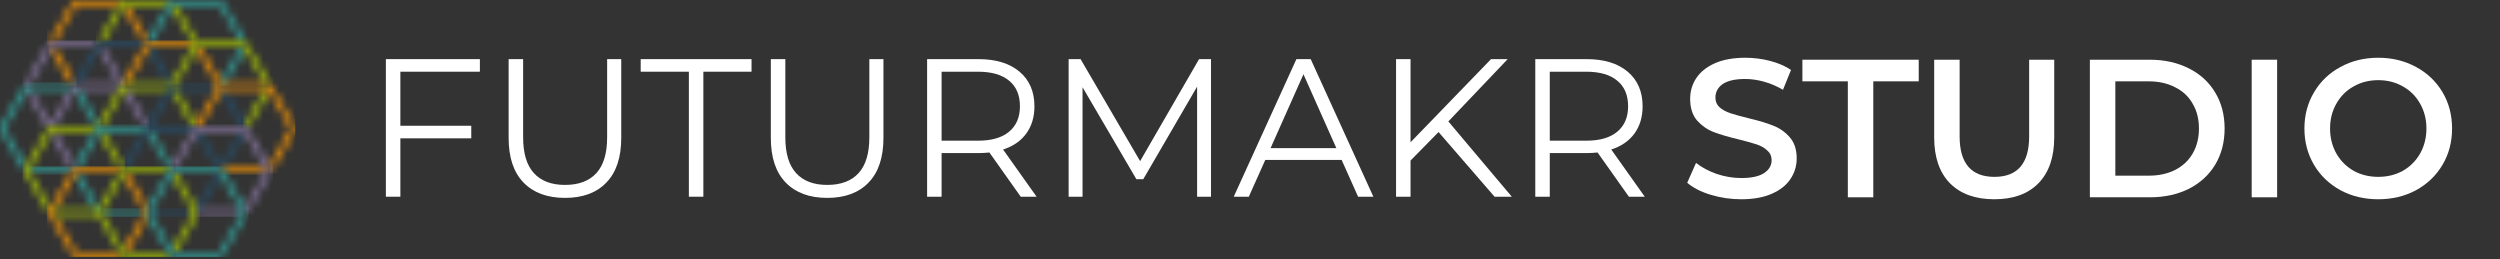 <svg width="318" height="33" viewBox="0 0 318 33" fill="none" xmlns="http://www.w3.org/2000/svg">
<rect x="0" y="0" width="318" height="33" fill="#333333" stroke="none"/>
<g clip-path="url(#clip0)">
<g clip-path="url(#clip1)">
<mask id="mask0" mask-type="alpha" maskUnits="userSpaceOnUse" x="6" y="5" width="4" height="6">
<path d="M9.514 10.406L9.39 10.621C9.371 10.654 9.355 10.688 9.341 10.722C9.304 10.717 9.267 10.714 9.229 10.714H8.979L6.423 6.3L6.548 6.084C6.581 6.028 6.643 5.992 6.709 5.992H6.958L9.514 10.406Z" fill="white"/>
</mask>
<g mask="url(#mask0)">
<path fill-rule="evenodd" clip-rule="evenodd" d="M6.191 10.953H9.746V5.761H6.191V10.953Z" fill="#FF9900"/>
</g>
<mask id="mask1" mask-type="alpha" maskUnits="userSpaceOnUse" x="6" y="0" width="10" height="6">
<path d="M6.959 5.376H6.709C6.522 5.376 6.343 5.442 6.202 5.556C6.217 5.462 6.248 5.368 6.298 5.283L9.104 0.438C9.247 0.191 9.514 0.038 9.8 0.038H15.412C15.511 0.038 15.607 0.057 15.697 0.091C15.527 0.156 15.38 0.276 15.287 0.438L15.162 0.654H9.8C9.734 0.654 9.672 0.689 9.639 0.746L6.959 5.376Z" fill="white"/>
</mask>
<g mask="url(#mask1)">
<path fill-rule="evenodd" clip-rule="evenodd" d="M5.971 5.787H15.929V-0.193H5.971V5.787Z" fill="#FF9900"/>
</g>
<mask id="mask2" mask-type="alpha" maskUnits="userSpaceOnUse" x="15" y="0" width="4" height="6">
<path d="M18.503 5.376H18.253L15.697 0.962L15.822 0.746C15.855 0.689 15.917 0.654 15.983 0.654H16.233L18.789 5.067L18.664 5.283C18.645 5.316 18.629 5.349 18.615 5.384C18.578 5.378 18.541 5.376 18.503 5.376Z" fill="white"/>
</mask>
<g mask="url(#mask2)">
<path fill-rule="evenodd" clip-rule="evenodd" d="M15.466 5.615H19.021V0.423H15.466V5.615Z" fill="#FF9900"/>
</g>
<mask id="mask3" mask-type="alpha" maskUnits="userSpaceOnUse" x="12" y="0" width="10" height="6">
<path d="M15.286 0.438C15.38 0.277 15.527 0.156 15.697 0.091C15.787 0.057 15.883 0.037 15.983 0.037H21.594C21.693 0.037 21.79 0.057 21.88 0.091C21.71 0.156 21.563 0.277 21.47 0.438L21.344 0.654H16.232H15.983C15.916 0.654 15.854 0.689 15.822 0.746L15.697 0.962L13.141 5.376H12.891C12.792 5.376 12.696 5.395 12.606 5.429C12.55 5.408 12.492 5.392 12.432 5.384C12.445 5.349 12.462 5.316 12.481 5.283L15.161 0.654L15.286 0.438Z" fill="white"/>
</mask>
<g mask="url(#mask3)">
<path fill-rule="evenodd" clip-rule="evenodd" d="M12.2 5.66H22.111V-0.194H12.2V5.66Z" fill="#ADCA00"/>
</g>
<mask id="mask4" mask-type="alpha" maskUnits="userSpaceOnUse" x="28" y="5" width="4" height="6">
<path d="M31.03 6.084L31.155 6.3L28.599 10.714H28.349C28.311 10.714 28.274 10.716 28.237 10.722C28.223 10.688 28.207 10.654 28.188 10.621L28.064 10.405L30.619 5.992H30.87C30.936 5.992 30.997 6.027 31.03 6.084Z" fill="white"/>
</mask>
<g mask="url(#mask4)">
<path fill-rule="evenodd" clip-rule="evenodd" d="M27.832 10.953H31.387V5.761H27.832V10.953Z" fill="#30A8A2"/>
</g>
<mask id="mask5" mask-type="alpha" maskUnits="userSpaceOnUse" x="18" y="0" width="14" height="6">
<path d="M21.47 0.438C21.563 0.276 21.71 0.156 21.88 0.092C21.971 0.057 22.067 0.038 22.166 0.038H27.778C28.064 0.038 28.331 0.191 28.474 0.438L31.28 5.283C31.329 5.368 31.36 5.461 31.375 5.556C31.234 5.442 31.056 5.376 30.87 5.376H30.619L27.938 0.746C27.905 0.689 27.844 0.654 27.778 0.654H22.416H22.166C22.1 0.654 22.038 0.689 22.005 0.746L21.88 0.962L19.325 5.376H19.075C18.975 5.376 18.879 5.395 18.789 5.43C18.733 5.408 18.675 5.392 18.615 5.384C18.629 5.349 18.645 5.316 18.664 5.283L18.789 5.068L21.345 0.654L21.47 0.438Z" fill="white"/>
</mask>
<g mask="url(#mask5)">
<path fill-rule="evenodd" clip-rule="evenodd" d="M18.384 5.787H31.607V-0.193H18.384V5.787Z" fill="#30A8A2"/>
</g>
<mask id="mask6" mask-type="alpha" maskUnits="userSpaceOnUse" x="3" y="5" width="10" height="6">
<path d="M3.867 10.713H3.616C3.43 10.713 3.252 10.78 3.11 10.894C3.126 10.799 3.157 10.706 3.206 10.621L6.012 5.776C6.062 5.691 6.127 5.618 6.202 5.557C6.343 5.442 6.521 5.375 6.708 5.375H6.958H12.32C12.358 5.375 12.395 5.379 12.432 5.384C12.491 5.392 12.55 5.408 12.606 5.429C12.435 5.494 12.289 5.615 12.195 5.776L12.07 5.992H6.958H6.708C6.642 5.992 6.581 6.027 6.547 6.084L6.423 6.3L3.867 10.713Z" fill="white"/>
</mask>
<g mask="url(#mask6)">
<path fill-rule="evenodd" clip-rule="evenodd" d="M2.879 11.125H12.838V5.145H2.879V11.125Z" fill="#8C7AA7"/>
</g>
<mask id="mask7" mask-type="alpha" maskUnits="userSpaceOnUse" x="13" y="11" width="6" height="6">
<path d="M15.697 11.638L13.142 16.052L15.822 11.422C15.855 11.365 15.917 11.33 15.983 11.33H16.233L18.789 15.744L18.664 15.959C18.645 15.992 18.629 16.025 18.615 16.06C18.579 16.055 18.541 16.052 18.503 16.052H18.253L15.697 11.638Z" fill="white"/>
</mask>
<g mask="url(#mask7)">
<path fill-rule="evenodd" clip-rule="evenodd" d="M12.91 16.291H19.021V11.099H12.91V16.291Z" fill="#8C7AA7"/>
</g>
<mask id="mask8" mask-type="alpha" maskUnits="userSpaceOnUse" x="3" y="5" width="13" height="12">
<path d="M15.573 10.621C15.554 10.654 15.538 10.687 15.524 10.721C15.584 10.73 15.642 10.746 15.697 10.767C15.527 10.832 15.381 10.952 15.287 11.114L15.162 11.33H10.05H10.05H9.8C9.734 11.33 9.673 11.365 9.64 11.422L9.515 11.638L6.959 16.052H6.709C6.461 16.052 6.227 16.167 6.076 16.36C6.053 16.331 6.032 16.3 6.013 16.267L3.332 11.638L3.457 11.422C3.49 11.365 3.551 11.33 3.618 11.33H3.868L6.423 15.743L8.979 11.33L9.104 11.114C9.198 10.952 9.345 10.832 9.515 10.767C9.605 10.733 9.701 10.713 9.8 10.713H10.05H15.162H15.162L12.606 6.3L12.731 6.084C12.764 6.027 12.826 5.992 12.892 5.992H13.142L15.697 10.405L15.698 10.406L15.573 10.621Z" fill="white"/>
</mask>
<g mask="url(#mask8)">
<path fill-rule="evenodd" clip-rule="evenodd" d="M3.101 16.591H15.93V5.761H3.101V16.591Z" fill="#8C7AA7"/>
</g>
<mask id="mask9" mask-type="alpha" maskUnits="userSpaceOnUse" x="9" y="5" width="10" height="6">
<path d="M10.05 10.713H9.8C9.701 10.713 9.605 10.733 9.514 10.768C9.459 10.746 9.401 10.73 9.341 10.722C9.355 10.688 9.371 10.654 9.39 10.621L9.514 10.406L12.071 5.992L12.196 5.776C12.289 5.615 12.436 5.494 12.606 5.429C12.696 5.395 12.793 5.375 12.891 5.375H13.141H18.253H18.503C18.541 5.375 18.578 5.379 18.615 5.384C18.675 5.392 18.733 5.408 18.789 5.429C18.619 5.494 18.472 5.615 18.378 5.776L18.254 5.992H18.253H13.141H12.891C12.825 5.992 12.764 6.027 12.731 6.085L12.606 6.3L10.05 10.713Z" fill="white"/>
</mask>
<g mask="url(#mask9)">
<path fill-rule="evenodd" clip-rule="evenodd" d="M9.109 10.998H19.021V5.145H9.109V10.998Z" fill="#254E6A"/>
</g>
<mask id="mask10" mask-type="alpha" maskUnits="userSpaceOnUse" x="18" y="5" width="4" height="6">
<path d="M19.324 5.992L20.978 8.848L21.88 10.405V10.406L21.881 10.406L21.756 10.621C21.737 10.653 21.721 10.687 21.707 10.722C21.67 10.717 21.633 10.713 21.595 10.713H21.345L19.098 6.834L18.789 6.3L18.914 6.084C18.947 6.027 19.009 5.992 19.075 5.992H19.324Z" fill="white"/>
</mask>
<g mask="url(#mask10)">
<path fill-rule="evenodd" clip-rule="evenodd" d="M18.558 10.953H22.113V5.761H18.558V10.953Z" fill="#254E6A"/>
</g>
<mask id="mask11" mask-type="alpha" maskUnits="userSpaceOnUse" x="15" y="5" width="10" height="6">
<path d="M19.074 5.375H19.323H24.436H24.686C24.785 5.375 24.882 5.395 24.972 5.429C24.801 5.494 24.655 5.615 24.561 5.776L24.436 5.992H24.436H19.323H19.074C19.008 5.992 18.946 6.027 18.913 6.084L18.788 6.3L16.232 10.713H15.982C15.883 10.713 15.787 10.733 15.697 10.768C15.641 10.746 15.583 10.73 15.523 10.722C15.537 10.688 15.553 10.654 15.572 10.621L15.697 10.406L15.697 10.405L18.252 5.992H18.253L18.378 5.776C18.471 5.615 18.618 5.494 18.788 5.429C18.878 5.395 18.975 5.375 19.074 5.375Z" fill="white"/>
</mask>
<g mask="url(#mask11)">
<path fill-rule="evenodd" clip-rule="evenodd" d="M15.292 10.998H25.204V5.145H15.292V10.998Z" fill="#FF9900"/>
</g>
<mask id="mask12" mask-type="alpha" maskUnits="userSpaceOnUse" x="21" y="11" width="4" height="6">
<path d="M22.166 11.33H22.417L24.972 15.743V15.743L24.848 15.959C24.829 15.992 24.813 16.025 24.799 16.06C24.762 16.054 24.724 16.052 24.687 16.052H24.437L21.881 11.638L22.006 11.422C22.039 11.365 22.1 11.33 22.166 11.33Z" fill="white"/>
</mask>
<g mask="url(#mask12)">
<path fill-rule="evenodd" clip-rule="evenodd" d="M21.649 16.291H25.204V11.099H21.649V16.291Z" fill="#ADCA00"/>
</g>
<mask id="mask13" mask-type="alpha" maskUnits="userSpaceOnUse" x="31" y="11" width="4" height="6">
<path d="M31.279 15.959L31.154 15.744L33.711 11.33H33.96C34.026 11.33 34.088 11.365 34.121 11.422L34.246 11.638L31.565 16.267C31.546 16.3 31.525 16.331 31.502 16.36C31.465 16.312 31.422 16.27 31.375 16.233C31.36 16.138 31.329 16.045 31.279 15.959Z" fill="white"/>
</mask>
<g mask="url(#mask13)">
<path fill-rule="evenodd" clip-rule="evenodd" d="M30.923 16.591H34.478V11.099H30.923V16.591Z" fill="#ADCA00"/>
</g>
<mask id="mask14" mask-type="alpha" maskUnits="userSpaceOnUse" x="0" y="10" width="10" height="12">
<path d="M3.207 21.297C3.113 21.458 3.082 21.646 3.111 21.825C3.036 21.764 2.971 21.691 2.921 21.605L0.115 16.76C-0.028 16.513 -0.028 16.206 0.115 15.959L2.921 11.114C2.971 11.028 3.036 10.955 3.111 10.894C3.252 10.78 3.43 10.713 3.617 10.713H3.867H8.979H9.229C9.267 10.713 9.304 10.716 9.341 10.721C9.401 10.73 9.459 10.746 9.514 10.767C9.344 10.832 9.197 10.952 9.104 11.114L8.979 11.33H3.867H3.617C3.551 11.33 3.489 11.365 3.456 11.422L3.332 11.638L0.651 16.267C0.618 16.324 0.618 16.395 0.651 16.452L3.332 21.081L3.207 21.297Z" fill="white"/>
</mask>
<g mask="url(#mask14)">
<path fill-rule="evenodd" clip-rule="evenodd" d="M-0.224 22.056H9.746V10.482H-0.224V22.056Z" fill="#30A8A2"/>
</g>
<mask id="mask15" mask-type="alpha" maskUnits="userSpaceOnUse" x="3" y="21" width="7" height="2">
<path d="M8.979 21.389L9.104 21.605C9.123 21.638 9.145 21.669 9.168 21.698C9.144 21.727 9.123 21.758 9.104 21.791L8.979 22.006H3.867L3.742 21.79C3.71 21.733 3.71 21.662 3.742 21.605L3.868 21.389H8.979Z" fill="white"/>
</mask>
<g mask="url(#mask15)">
<path fill-rule="evenodd" clip-rule="evenodd" d="M3.486 22.236H9.399V21.158H3.486V22.236Z" fill="#30A8A2"/>
</g>
<mask id="mask16" mask-type="alpha" maskUnits="userSpaceOnUse" x="9" y="11" width="4" height="6">
<path d="M9.8 11.33H10.049L12.605 15.743L12.481 15.959C12.462 15.992 12.445 16.025 12.432 16.06C12.395 16.055 12.358 16.051 12.32 16.051H12.07L9.514 11.638L9.639 11.422C9.672 11.365 9.734 11.33 9.8 11.33Z" fill="white"/>
</mask>
<g mask="url(#mask16)">
<path fill-rule="evenodd" clip-rule="evenodd" d="M9.282 16.291H12.837V11.099H9.282V16.291Z" fill="#30A8A2"/>
</g>
<mask id="mask17" mask-type="alpha" maskUnits="userSpaceOnUse" x="6" y="16" width="7" height="6">
<path d="M9.514 21.081L9.389 21.297C9.34 21.383 9.308 21.476 9.293 21.571C9.247 21.608 9.204 21.65 9.167 21.698C9.144 21.669 9.123 21.638 9.104 21.605L8.979 21.39L6.423 16.976L6.548 16.76C6.581 16.704 6.642 16.668 6.709 16.668H12.07L12.07 16.668H6.959L9.514 21.081Z" fill="white"/>
</mask>
<g mask="url(#mask17)">
<path fill-rule="evenodd" clip-rule="evenodd" d="M6.191 21.929H12.302V16.437H6.191V21.929Z" fill="#8C7AA7"/>
</g>
<mask id="mask18" mask-type="alpha" maskUnits="userSpaceOnUse" x="28" y="11" width="4" height="6">
<path d="M30.869 16.051H30.619L28.064 11.638L28.188 11.422C28.222 11.365 28.283 11.33 28.349 11.33H28.598L31.155 15.744L31.28 15.959C31.329 16.044 31.36 16.137 31.376 16.232C31.234 16.118 31.056 16.051 30.869 16.051Z" fill="white"/>
</mask>
<g mask="url(#mask18)">
<path fill-rule="evenodd" clip-rule="evenodd" d="M27.832 16.463H31.608V11.099H27.832V16.463Z" fill="#254E6A"/>
</g>
<mask id="mask19" mask-type="alpha" maskUnits="userSpaceOnUse" x="28" y="16" width="4" height="6">
<path d="M28.188 21.297L28.064 21.081L30.619 16.668H30.869C30.935 16.668 30.997 16.703 31.03 16.76L31.155 16.976L28.598 21.39H28.349C28.283 21.39 28.221 21.354 28.188 21.297Z" fill="white"/>
</mask>
<g mask="url(#mask19)">
<path fill-rule="evenodd" clip-rule="evenodd" d="M27.832 21.62H31.387V16.437H27.832V21.62Z" fill="#254E6A"/>
</g>
<mask id="mask20" mask-type="alpha" maskUnits="userSpaceOnUse" x="15" y="10" width="14" height="12">
<path d="M22.166 10.713H22.416H27.527H27.777H27.777C27.877 10.713 27.973 10.733 28.063 10.767C27.893 10.832 27.746 10.953 27.653 11.114L27.528 11.33H27.527H22.416H22.166C22.1 11.33 22.038 11.365 22.005 11.422L21.88 11.638L19.324 16.051H24.436H24.686C24.724 16.051 24.761 16.055 24.798 16.06C24.858 16.068 24.916 16.084 24.972 16.105C24.802 16.17 24.655 16.291 24.561 16.452L24.436 16.668H24.436H19.324L21.88 21.081V21.081V21.082L19.324 16.668H19.075C19.008 16.668 18.947 16.703 18.913 16.76L18.789 16.976L16.233 21.389L16.232 21.39H15.982C15.883 21.39 15.787 21.409 15.697 21.444C15.641 21.422 15.583 21.407 15.523 21.398C15.537 21.364 15.553 21.33 15.572 21.297L15.697 21.081L18.253 16.668L18.378 16.452C18.471 16.291 18.619 16.17 18.788 16.105C18.733 16.084 18.675 16.068 18.615 16.06C18.629 16.025 18.645 15.992 18.664 15.959L18.789 15.743V15.743L21.344 11.33L21.345 11.329L21.47 11.114C21.613 10.867 21.879 10.713 22.166 10.713Z" fill="white"/>
</mask>
<g mask="url(#mask20)">
<path fill-rule="evenodd" clip-rule="evenodd" d="M15.292 21.675H28.295V10.482H15.292V21.675Z" fill="#254E6A"/>
</g>
<mask id="mask21" mask-type="alpha" maskUnits="userSpaceOnUse" x="24" y="5" width="14" height="17">
<path d="M37.463 15.959C37.606 16.206 37.606 16.513 37.463 16.76L34.657 21.605C34.607 21.691 34.542 21.764 34.467 21.825C34.496 21.646 34.465 21.459 34.371 21.297L34.246 21.082L36.928 16.452C36.96 16.395 36.96 16.324 36.928 16.267L34.247 11.638L34.122 11.422C34.089 11.365 34.027 11.33 33.961 11.33H33.711H28.599H28.349C28.283 11.33 28.222 11.365 28.189 11.422L28.064 11.638L25.508 16.052H25.258C25.159 16.052 25.062 16.071 24.972 16.105C24.917 16.084 24.858 16.068 24.799 16.06C24.813 16.025 24.828 15.992 24.848 15.959L24.972 15.743H24.972L27.528 11.33H27.529L27.653 11.114C27.747 10.952 27.894 10.832 28.064 10.767C27.973 10.733 27.877 10.713 27.778 10.713H27.528L24.972 6.3L25.097 6.084C25.13 6.027 25.192 5.992 25.258 5.992H25.507L28.064 10.405L28.188 10.621C28.207 10.654 28.223 10.687 28.237 10.722C28.274 10.716 28.311 10.713 28.349 10.713H28.599H33.711H33.961C34.148 10.713 34.326 10.78 34.467 10.894C34.542 10.955 34.608 11.028 34.657 11.114L37.463 15.959Z" fill="white"/>
</mask>
<g mask="url(#mask21)">
<path fill-rule="evenodd" clip-rule="evenodd" d="M24.567 22.056H37.802V5.761H24.567V22.056Z" fill="#FF9900"/>
</g>
<mask id="mask22" mask-type="alpha" maskUnits="userSpaceOnUse" x="25" y="16" width="9" height="7">
<path d="M28.284 21.571C28.269 21.476 28.237 21.383 28.188 21.297L25.507 16.668H25.508L28.063 21.081L28.188 21.297C28.221 21.354 28.283 21.39 28.349 21.39H28.598H33.71L33.835 21.605C33.868 21.663 33.868 21.733 33.835 21.79L33.71 22.006H28.598L28.473 21.791C28.424 21.705 28.358 21.632 28.284 21.571Z" fill="white"/>
</mask>
<g mask="url(#mask22)">
<path fill-rule="evenodd" clip-rule="evenodd" d="M25.275 22.237H34.092V16.437H25.275V22.237Z" fill="#FF9900"/>
</g>
<mask id="mask23" mask-type="alpha" maskUnits="userSpaceOnUse" x="3" y="0" width="32" height="28">
<path d="M6.298 26.636C6.205 26.797 6.174 26.983 6.202 27.163C6.127 27.102 6.063 27.029 6.013 26.943L3.207 22.099C3.158 22.012 3.126 21.92 3.111 21.825C3.082 21.646 3.113 21.459 3.207 21.297L3.332 21.081L6.013 16.452C6.032 16.419 6.053 16.389 6.076 16.36C6.227 16.167 6.461 16.051 6.709 16.051H6.958H12.07H12.32C12.358 16.051 12.396 16.055 12.433 16.06C12.447 16.025 12.462 15.992 12.481 15.959L12.606 15.743V15.743L15.162 11.33V11.329L15.287 11.114C15.381 10.952 15.527 10.832 15.697 10.767C15.788 10.733 15.884 10.713 15.983 10.713H16.233H21.345H21.595C21.633 10.713 21.67 10.717 21.707 10.722C21.721 10.687 21.737 10.653 21.756 10.621L21.881 10.406V10.406V10.405L24.436 5.992H24.437L24.562 5.776C24.655 5.615 24.802 5.494 24.972 5.429C24.882 5.395 24.785 5.375 24.687 5.375H24.436L21.88 0.962L22.006 0.746C22.038 0.689 22.1 0.654 22.166 0.654H22.416L25.097 5.283C25.115 5.316 25.131 5.349 25.145 5.384C25.183 5.379 25.22 5.375 25.258 5.375H30.619H30.87C31.056 5.375 31.234 5.442 31.375 5.556C31.451 5.617 31.516 5.69 31.566 5.776L34.371 10.621C34.421 10.707 34.452 10.799 34.468 10.894C34.326 10.78 34.148 10.713 33.961 10.713H33.711L31.155 6.3L31.03 6.084C30.997 6.027 30.936 5.992 30.87 5.992H30.619H25.508H25.258C25.192 5.992 25.13 6.027 25.097 6.084L24.972 6.3L22.416 10.713H22.166C21.88 10.713 21.613 10.867 21.47 11.114L21.345 11.329V11.33H16.233V11.329H16.233H15.983C15.917 11.329 15.856 11.365 15.822 11.422L13.142 16.051H12.892C12.605 16.051 12.339 16.205 12.196 16.452L12.071 16.668H12.07H6.709C6.643 16.668 6.581 16.703 6.548 16.761L6.423 16.976L3.868 21.389L3.742 21.605C3.71 21.663 3.71 21.733 3.742 21.79L3.867 22.006L6.423 26.419L6.298 26.636Z" fill="white"/>
</mask>
<g mask="url(#mask23)">
<path fill-rule="evenodd" clip-rule="evenodd" d="M2.869 27.394H34.699V0.423H2.869V27.394Z" fill="#ADCA00"/>
</g>
<mask id="mask24" mask-type="alpha" maskUnits="userSpaceOnUse" x="12" y="16" width="4" height="6">
<path d="M15.697 21.081L15.572 21.297C15.553 21.33 15.537 21.364 15.523 21.398C15.486 21.393 15.449 21.39 15.411 21.39H15.162L15.161 21.39L12.605 16.976L12.73 16.76C12.764 16.703 12.825 16.668 12.891 16.668H13.141V16.668L15.697 21.081Z" fill="white"/>
</mask>
<g mask="url(#mask24)">
<path fill-rule="evenodd" clip-rule="evenodd" d="M12.374 21.629H15.929V16.437H12.374V21.629Z" fill="#ADCA00"/>
</g>
<mask id="mask25" mask-type="alpha" maskUnits="userSpaceOnUse" x="9" y="22" width="4" height="6">
<path d="M9.8 22.006H10.05L12.606 26.419V26.42L12.481 26.636C12.388 26.797 12.356 26.984 12.385 27.163C12.31 27.102 12.245 27.029 12.196 26.943L12.071 26.728L9.515 22.314L9.64 22.099C9.672 22.042 9.734 22.006 9.8 22.006Z" fill="white"/>
</mask>
<g mask="url(#mask25)">
<path fill-rule="evenodd" clip-rule="evenodd" d="M9.283 27.394H12.838V21.775H9.283V27.394Z" fill="#30A8A2"/>
</g>
<mask id="mask26" mask-type="alpha" maskUnits="userSpaceOnUse" x="12" y="26" width="7" height="2">
<path d="M18.378 27.129L18.253 27.344H13.141L13.016 27.129C12.983 27.072 12.983 27.001 13.016 26.944L13.141 26.728H18.253L18.378 26.943C18.41 27.001 18.41 27.072 18.378 27.129Z" fill="white"/>
</mask>
<g mask="url(#mask26)">
<path fill-rule="evenodd" clip-rule="evenodd" d="M12.76 27.575H18.634V26.497H12.76V27.575Z" fill="#30A8A2"/>
</g>
<mask id="mask27" mask-type="alpha" maskUnits="userSpaceOnUse" x="9" y="16" width="10" height="6">
<path d="M12.606 16.976L10.05 21.39L10.05 21.39H9.8C9.613 21.39 9.435 21.456 9.294 21.571C9.309 21.476 9.34 21.383 9.39 21.297L9.515 21.082L9.515 21.081L12.07 16.668H12.071L12.196 16.452C12.339 16.205 12.606 16.052 12.892 16.052H13.142H18.253H18.503C18.541 16.052 18.578 16.055 18.616 16.06C18.675 16.069 18.733 16.084 18.789 16.105C18.619 16.171 18.472 16.291 18.379 16.452L18.254 16.668H18.253H13.142H12.892C12.826 16.668 12.764 16.703 12.731 16.76L12.606 16.976Z" fill="white"/>
</mask>
<g mask="url(#mask27)">
<path fill-rule="evenodd" clip-rule="evenodd" d="M9.062 21.802H19.021V15.821H9.062V21.802Z" fill="#30A8A2"/>
</g>
<mask id="mask28" mask-type="alpha" maskUnits="userSpaceOnUse" x="18" y="16" width="4" height="6">
<path d="M19.075 16.668H19.324L21.881 21.082L21.756 21.297C21.737 21.33 21.721 21.364 21.707 21.398C21.67 21.393 21.633 21.39 21.595 21.39H21.345H21.345L18.789 16.976L18.914 16.76C18.947 16.703 19.009 16.668 19.075 16.668Z" fill="white"/>
</mask>
<g mask="url(#mask28)">
<path fill-rule="evenodd" clip-rule="evenodd" d="M18.558 21.629H22.113V16.437H18.558V21.629Z" fill="#30A8A2"/>
</g>
<mask id="mask29" mask-type="alpha" maskUnits="userSpaceOnUse" x="24" y="22" width="5" height="5">
<path d="M25.097 26.635L24.972 26.419L27.527 22.006H27.777C27.843 22.006 27.905 22.042 27.938 22.099L28.063 22.314L25.507 26.728H25.258C25.192 26.728 25.129 26.692 25.097 26.635Z" fill="white"/>
</mask>
<g mask="url(#mask29)">
<path fill-rule="evenodd" clip-rule="evenodd" d="M24.74 26.959H28.295V21.775H24.74V26.959Z" fill="#254E6A"/>
</g>
<mask id="mask30" mask-type="alpha" maskUnits="userSpaceOnUse" x="19" y="26" width="6" height="2">
<path d="M24.561 27.129L24.437 27.344H19.324L19.2 27.129C19.166 27.071 19.166 27.001 19.2 26.944L19.325 26.727H24.436L24.561 26.944C24.594 27.001 24.594 27.071 24.561 27.129Z" fill="white"/>
</mask>
<g mask="url(#mask30)">
<path fill-rule="evenodd" clip-rule="evenodd" d="M18.943 27.575H24.818V26.496H18.943V27.575Z" fill="#254E6A"/>
</g>
<mask id="mask31" mask-type="alpha" maskUnits="userSpaceOnUse" x="22" y="16" width="7" height="6">
<path d="M28.284 21.571C28.143 21.456 27.965 21.39 27.777 21.39H22.416V21.39H27.528L24.972 16.977L25.097 16.761C25.13 16.703 25.192 16.668 25.258 16.668H25.507L28.188 21.297C28.238 21.383 28.269 21.476 28.284 21.571Z" fill="white"/>
</mask>
<g mask="url(#mask31)">
<path fill-rule="evenodd" clip-rule="evenodd" d="M22.185 21.802H28.516V16.437H22.185V21.802Z" fill="#254E6A"/>
</g>
<mask id="mask32" mask-type="alpha" maskUnits="userSpaceOnUse" x="21" y="16" width="14" height="12">
<path d="M34.371 21.297C34.465 21.459 34.496 21.645 34.468 21.825C34.452 21.92 34.421 22.013 34.371 22.098L31.566 26.943C31.516 27.029 31.451 27.102 31.375 27.163C31.404 26.984 31.373 26.797 31.279 26.635L31.155 26.42L33.711 22.006L33.836 21.79C33.869 21.733 33.869 21.662 33.836 21.605L33.711 21.389L31.155 16.976L31.03 16.76C30.997 16.703 30.936 16.668 30.869 16.668H30.62H25.508H25.508H25.258C25.192 16.668 25.13 16.703 25.097 16.76L24.972 16.976L22.416 21.389V21.39H22.166C22.067 21.39 21.97 21.409 21.88 21.444C21.825 21.422 21.767 21.407 21.707 21.398C21.721 21.364 21.737 21.33 21.756 21.297L21.881 21.082L21.881 21.081L24.437 16.668L24.562 16.452C24.655 16.291 24.802 16.17 24.973 16.105C25.063 16.071 25.159 16.051 25.258 16.051H25.508H30.62H30.869C31.056 16.051 31.234 16.118 31.376 16.232C31.423 16.27 31.465 16.312 31.503 16.36C31.525 16.389 31.547 16.419 31.566 16.452L34.246 21.081L34.371 21.297Z" fill="white"/>
</mask>
<g mask="url(#mask32)">
<path fill-rule="evenodd" clip-rule="evenodd" d="M21.476 27.394H34.709V15.82H21.476V27.394Z" fill="#8C7AA7"/>
</g>
<mask id="mask33" mask-type="alpha" maskUnits="userSpaceOnUse" x="22" y="22" width="9" height="6">
<path d="M30.619 26.728L30.744 26.944C30.777 27.001 30.777 27.071 30.744 27.128L30.619 27.344H25.258C25.22 27.344 25.182 27.341 25.145 27.335C25.237 27.109 25.22 26.85 25.096 26.635L22.415 22.006H22.416L24.972 26.419L25.097 26.635C25.13 26.692 25.192 26.728 25.258 26.728H25.507H30.619Z" fill="white"/>
</mask>
<g mask="url(#mask33)">
<path fill-rule="evenodd" clip-rule="evenodd" d="M22.184 27.575H31V21.775H22.184V27.575Z" fill="#8C7AA7"/>
</g>
<mask id="mask34" mask-type="alpha" maskUnits="userSpaceOnUse" x="6" y="21" width="10" height="12">
<path d="M15.287 32.282C15.38 32.444 15.527 32.564 15.697 32.628C15.607 32.663 15.51 32.682 15.411 32.682H9.8C9.513 32.682 9.247 32.529 9.104 32.282L6.298 27.437C6.248 27.351 6.217 27.258 6.202 27.163C6.173 26.984 6.204 26.797 6.298 26.636L6.423 26.42L8.979 22.006L9.104 21.791C9.123 21.758 9.144 21.727 9.167 21.698C9.204 21.65 9.247 21.608 9.294 21.571C9.435 21.456 9.613 21.39 9.8 21.39H10.05H15.162H15.411C15.449 21.39 15.487 21.393 15.523 21.398C15.583 21.407 15.641 21.423 15.697 21.444C15.527 21.509 15.38 21.629 15.287 21.791L15.162 22.006H10.05H9.8C9.734 22.006 9.672 22.042 9.639 22.099L9.514 22.314L6.958 26.728L6.833 26.944C6.8 27.001 6.8 27.072 6.833 27.129L6.958 27.344L9.639 31.974C9.672 32.031 9.734 32.066 9.8 32.066H15.162L15.287 32.282Z" fill="white"/>
</mask>
<g mask="url(#mask34)">
<path fill-rule="evenodd" clip-rule="evenodd" d="M5.96 32.913H15.929V21.159H5.96V32.913Z" fill="#FF9900"/>
</g>
<mask id="mask35" mask-type="alpha" maskUnits="userSpaceOnUse" x="15" y="22" width="4" height="11">
<path d="M15.983 22.006H16.233L18.789 26.42L18.664 26.636C18.521 26.883 18.521 27.189 18.664 27.437L18.789 27.652L16.233 32.066H15.983C15.917 32.066 15.855 32.03 15.822 31.974L15.697 31.758L18.253 27.344L18.378 27.129C18.411 27.072 18.411 27.001 18.378 26.943L18.253 26.728L15.697 22.315L15.822 22.099C15.855 22.042 15.917 22.006 15.983 22.006Z" fill="white"/>
</mask>
<g mask="url(#mask35)">
<path fill-rule="evenodd" clip-rule="evenodd" d="M15.466 32.297H19.021V21.775H15.466V32.297Z" fill="#FF9900"/>
</g>
<mask id="mask36" mask-type="alpha" maskUnits="userSpaceOnUse" x="21" y="22" width="5" height="11">
<path d="M25.145 27.336C25.131 27.37 25.115 27.404 25.096 27.437L22.415 32.066H22.165C22.099 32.066 22.038 32.031 22.005 31.974L21.88 31.758L24.436 27.344L24.561 27.129C24.593 27.072 24.593 27.001 24.561 26.944L24.436 26.728L21.88 22.315L22.005 22.099C22.038 22.042 22.099 22.006 22.165 22.006H22.415L25.096 26.636C25.22 26.85 25.236 27.11 25.145 27.336Z" fill="white"/>
</mask>
<g mask="url(#mask36)">
<path fill-rule="evenodd" clip-rule="evenodd" d="M21.648 32.297H25.435V21.775H21.648V32.297Z" fill="#ADCA00"/>
</g>
<mask id="mask37" mask-type="alpha" maskUnits="userSpaceOnUse" x="6" y="21" width="16" height="12">
<path d="M21.605 32.682H15.973C15.877 32.681 15.784 32.662 15.697 32.629C15.527 32.564 15.38 32.443 15.287 32.282L15.162 32.066L12.481 27.437C12.462 27.404 12.446 27.37 12.432 27.336C12.395 27.341 12.358 27.344 12.32 27.344H6.958L6.834 27.128C6.8 27.071 6.8 27.001 6.834 26.944L6.958 26.728H12.07L12.195 26.944C12.245 27.029 12.31 27.102 12.385 27.163C12.356 26.984 12.388 26.797 12.481 26.635L12.606 26.419H12.606L15.162 22.007L15.287 21.791C15.38 21.629 15.527 21.509 15.697 21.444C15.787 21.409 15.884 21.39 15.983 21.39H16.233L16.233 21.39H21.345L21.345 21.39H21.594C21.632 21.39 21.67 21.393 21.707 21.398C21.766 21.407 21.824 21.423 21.88 21.444C21.71 21.509 21.563 21.629 21.47 21.791L21.345 22.007H21.344H16.233H16.232H15.983C15.917 22.007 15.855 22.042 15.822 22.099L15.697 22.314L13.142 26.728L13.016 26.944C12.983 27.001 12.983 27.071 13.016 27.128L13.141 27.344L15.697 31.758L15.822 31.973C15.855 32.031 15.917 32.066 15.983 32.066H16.232H21.345L21.47 32.282C21.563 32.443 21.71 32.563 21.881 32.629C21.793 32.662 21.7 32.681 21.605 32.682Z" fill="white"/>
</mask>
<g mask="url(#mask37)">
<path fill-rule="evenodd" clip-rule="evenodd" d="M6.577 32.913H22.112V21.159H6.577V32.913Z" fill="#ADCA00"/>
</g>
<mask id="mask38" mask-type="alpha" maskUnits="userSpaceOnUse" x="18" y="21" width="14" height="12">
<path d="M30.744 27.128C30.777 27.071 30.777 27.001 30.744 26.944L30.619 26.728L28.063 22.314L27.938 22.098C27.905 22.042 27.844 22.006 27.778 22.006H27.527H22.416H22.416H22.166C22.1 22.006 22.038 22.042 22.005 22.099L21.88 22.314L19.325 26.727L19.199 26.944C19.166 27.001 19.166 27.071 19.199 27.128L19.324 27.344L21.881 31.758L22.005 31.973C22.038 32.031 22.1 32.066 22.166 32.066H22.416H27.778C27.844 32.066 27.905 32.031 27.938 31.973L30.619 27.344L30.744 27.128ZM31.279 26.635C31.373 26.797 31.404 26.984 31.375 27.163C31.36 27.258 31.329 27.351 31.279 27.437L28.474 32.282C28.331 32.529 28.064 32.682 27.778 32.682H22.166C22.067 32.682 21.971 32.663 21.881 32.629C21.71 32.563 21.563 32.443 21.47 32.282L21.345 32.066L18.789 27.652L18.664 27.437C18.521 27.19 18.521 26.883 18.664 26.635L18.789 26.42L18.789 26.419L18.789 26.419L21.345 22.006L21.47 21.791C21.563 21.629 21.71 21.509 21.88 21.444C21.97 21.409 22.067 21.39 22.166 21.39H22.416H27.778C27.965 21.39 28.143 21.456 28.284 21.571C28.359 21.632 28.424 21.705 28.474 21.791L28.598 22.006L31.155 26.42L31.279 26.635Z" fill="white"/>
</mask>
<g mask="url(#mask38)">
<path fill-rule="evenodd" clip-rule="evenodd" d="M18.325 32.913H31.618V21.159H18.325V32.913Z" fill="#30A8A2"/>
</g>
</g>
<path d="M50.927 9.121V15.996H59.945V17.596H50.927V25.021H49.084V7.521H61.041V9.121H50.927Z" fill="white"/>
<path d="M71.873 25.171C69.614 25.171 67.854 24.521 66.591 23.221C65.329 21.921 64.698 20.029 64.698 17.546V7.521H66.542V17.471C66.542 19.504 66.998 21.021 67.912 22.021C68.825 23.021 70.145 23.521 71.873 23.521C73.616 23.521 74.945 23.021 75.858 22.021C76.772 21.021 77.228 19.504 77.228 17.471V7.521H79.022V17.546C79.022 20.029 78.391 21.921 77.129 23.221C75.883 24.521 74.131 25.171 71.873 25.171Z" fill="white"/>
<path d="M87.624 9.121H81.496V7.521H95.595V9.121H89.467V25.021H87.624V9.121Z" fill="white"/>
<path d="M105.224 25.171C102.966 25.171 101.206 24.521 99.943 23.221C98.681 21.921 98.05 20.029 98.05 17.546V7.521H99.894V17.471C99.894 19.504 100.35 21.021 101.264 22.021C102.177 23.021 103.497 23.521 105.224 23.521C106.968 23.521 108.297 23.021 109.21 22.021C110.123 21.021 110.58 19.504 110.58 17.471V7.521H112.374V17.546C112.374 20.029 111.743 21.921 110.481 23.221C109.235 24.521 107.483 25.171 105.224 25.171Z" fill="white"/>
<path d="M129.836 25.021L125.85 19.396C125.402 19.446 124.937 19.471 124.455 19.471H119.772V25.021H117.929V7.521H124.455C126.681 7.521 128.424 8.054 129.686 9.121C130.949 10.188 131.58 11.654 131.58 13.521C131.58 14.887 131.231 16.046 130.533 16.996C129.852 17.929 128.873 18.604 127.594 19.021L131.854 25.021H129.836ZM124.405 17.896C126.132 17.896 127.453 17.512 128.366 16.746C129.28 15.979 129.736 14.904 129.736 13.521C129.736 12.104 129.28 11.021 128.366 10.271C127.453 9.504 126.132 9.121 124.405 9.121H119.772V17.896H124.405Z" fill="white"/>
<path d="M154.04 7.521V25.021H152.272V11.021L145.421 22.796H144.549L137.699 11.096V25.021H135.93V7.521H137.45L145.023 20.496L152.521 7.521H154.04Z" fill="white"/>
<path d="M170.658 20.346H160.943L158.85 25.021H156.932L164.903 7.521H166.722L174.693 25.021H172.75L170.658 20.346ZM169.985 18.846L165.8 9.446L161.615 18.846H169.985Z" fill="white"/>
<path d="M182.983 16.796L179.421 20.421V25.021H177.578V7.521H179.421V18.096L189.659 7.521H191.777L184.229 15.446L192.3 25.021H190.108L182.983 16.796Z" fill="white"/>
<path d="M207.195 25.021L203.209 19.396C202.761 19.446 202.296 19.471 201.814 19.471H197.131V25.021H195.288V7.521H201.814C204.039 7.521 205.783 8.054 207.045 9.121C208.307 10.188 208.939 11.654 208.939 13.521C208.939 14.887 208.59 16.046 207.892 16.996C207.211 17.929 206.232 18.604 204.953 19.021L209.213 25.021H207.195ZM201.764 17.896C203.491 17.896 204.812 17.512 205.725 16.746C206.638 15.979 207.095 14.904 207.095 13.521C207.095 12.104 206.638 11.021 205.725 10.271C204.812 9.504 203.491 9.121 201.764 9.121H197.131V17.896H201.764Z" fill="white"/>
<path d="M221.49 25.346C220.144 25.346 218.841 25.154 217.579 24.771C216.333 24.387 215.345 23.879 214.614 23.246L215.735 20.721C216.449 21.287 217.321 21.754 218.351 22.121C219.397 22.471 220.443 22.646 221.49 22.646C222.785 22.646 223.748 22.437 224.379 22.021C225.027 21.604 225.351 21.054 225.351 20.371C225.351 19.871 225.168 19.462 224.803 19.146C224.454 18.812 224.006 18.554 223.458 18.371C222.909 18.187 222.162 17.979 221.216 17.746C219.887 17.429 218.808 17.112 217.977 16.796C217.163 16.479 216.458 15.987 215.86 15.321C215.279 14.637 214.988 13.721 214.988 12.571C214.988 11.604 215.245 10.729 215.76 9.946C216.292 9.146 217.08 8.513 218.127 8.046C219.189 7.579 220.485 7.346 222.013 7.346C223.076 7.346 224.122 7.479 225.151 7.746C226.181 8.013 227.07 8.396 227.817 8.896L226.796 11.421C226.032 10.971 225.234 10.629 224.404 10.396C223.574 10.163 222.768 10.046 221.988 10.046C220.709 10.046 219.754 10.262 219.123 10.696C218.509 11.129 218.201 11.704 218.201 12.421C218.201 12.921 218.376 13.329 218.725 13.646C219.09 13.963 219.547 14.213 220.095 14.396C220.643 14.579 221.39 14.787 222.337 15.021C223.632 15.321 224.695 15.637 225.525 15.971C226.355 16.287 227.061 16.779 227.642 17.446C228.24 18.112 228.539 19.012 228.539 20.146C228.539 21.112 228.274 21.987 227.742 22.771C227.227 23.554 226.438 24.179 225.376 24.646C224.313 25.112 223.017 25.346 221.49 25.346Z" fill="white"/>
<path d="M235.044 10.346H229.265V7.596H244.062V10.346H238.283V25.096H235.044V10.346Z" fill="white"/>
<path d="M253.674 25.346C251.266 25.346 249.39 24.671 248.044 23.321C246.699 21.954 246.027 20.004 246.027 17.471V7.596H249.265V17.346C249.265 20.779 250.743 22.496 253.699 22.496C256.639 22.496 258.108 20.779 258.108 17.346V7.596H261.297V17.471C261.297 20.004 260.624 21.954 259.279 23.321C257.951 24.671 256.082 25.346 253.674 25.346Z" fill="white"/>
<path d="M265.832 7.596H273.455C275.315 7.596 276.967 7.963 278.412 8.696C279.857 9.413 280.978 10.438 281.775 11.771C282.572 13.088 282.971 14.613 282.971 16.346C282.971 18.079 282.572 19.612 281.775 20.946C280.978 22.262 279.857 23.287 278.412 24.021C276.967 24.737 275.315 25.096 273.455 25.096H265.832V7.596ZM273.305 22.346C274.584 22.346 275.705 22.104 276.668 21.621C277.648 21.121 278.395 20.421 278.91 19.521C279.442 18.604 279.707 17.546 279.707 16.346C279.707 15.146 279.442 14.096 278.91 13.196C278.395 12.279 277.648 11.579 276.668 11.096C275.705 10.596 274.584 10.346 273.305 10.346H269.07V22.346H273.305Z" fill="white"/>
<path d="M286.413 7.596H289.651V25.096H286.413V7.596Z" fill="white"/>
<path d="M302.513 25.346C300.736 25.346 299.134 24.962 297.705 24.196C296.277 23.412 295.156 22.337 294.342 20.971C293.529 19.587 293.122 18.046 293.122 16.346C293.122 14.646 293.529 13.113 294.342 11.746C295.156 10.363 296.277 9.288 297.705 8.521C299.134 7.738 300.736 7.346 302.513 7.346C304.29 7.346 305.893 7.738 307.321 8.521C308.749 9.288 309.87 10.354 310.684 11.721C311.498 13.088 311.904 14.629 311.904 16.346C311.904 18.062 311.498 19.604 310.684 20.971C309.87 22.337 308.749 23.412 307.321 24.196C305.893 24.962 304.29 25.346 302.513 25.346ZM302.513 22.496C303.676 22.496 304.722 22.237 305.652 21.721C306.582 21.187 307.313 20.454 307.844 19.521C308.375 18.571 308.641 17.512 308.641 16.346C308.641 15.179 308.375 14.129 307.844 13.196C307.313 12.246 306.582 11.512 305.652 10.996C304.722 10.463 303.676 10.196 302.513 10.196C301.351 10.196 300.304 10.463 299.374 10.996C298.444 11.512 297.714 12.246 297.182 13.196C296.651 14.129 296.385 15.179 296.385 16.346C296.385 17.512 296.651 18.571 297.182 19.521C297.714 20.454 298.444 21.187 299.374 21.721C300.304 22.237 301.351 22.496 302.513 22.496Z" fill="white"/>
</g>
<defs>
<clipPath id="clip0">
<path d="M0 0H318V32.692H0V0Z" fill="white"/>
</clipPath>
<clipPath id="clip1">
<rect width="37.587" height="32.692" fill="white"/>
</clipPath>
</defs>
</svg>
